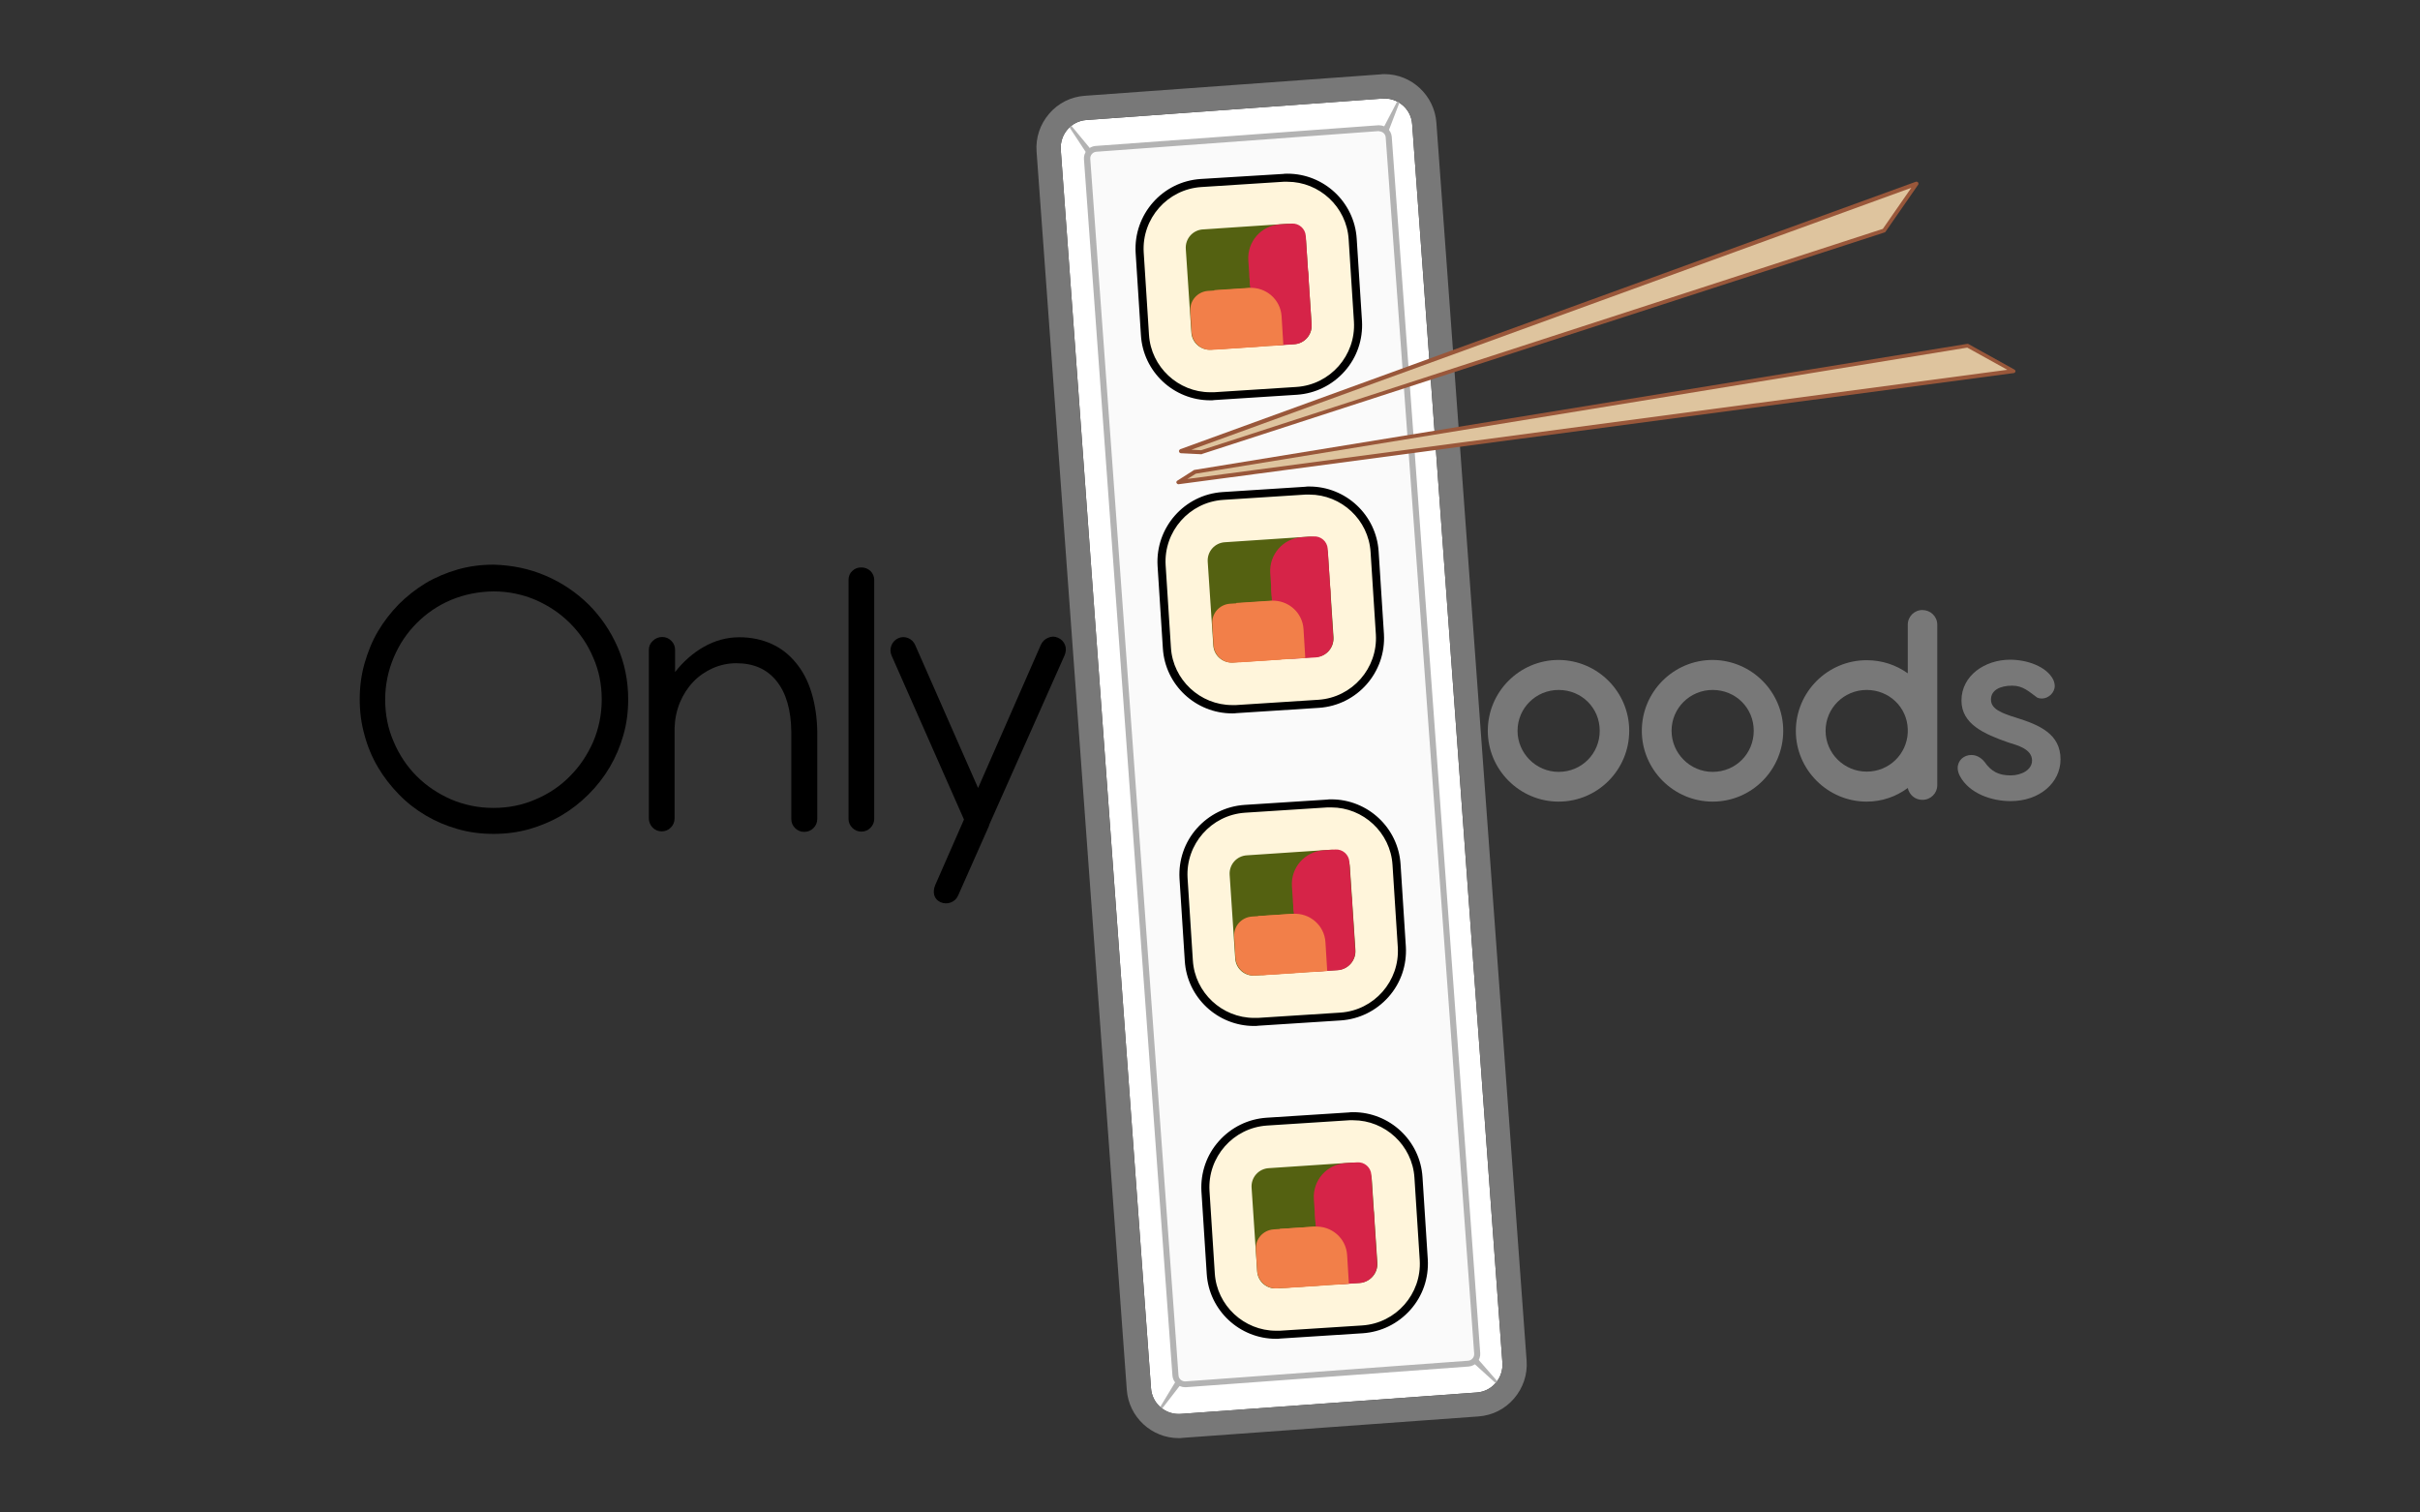 <?xml version="1.0" encoding="utf-8"?>
<!-- Generator: Adobe Illustrator 26.4.1, SVG Export Plug-In . SVG Version: 6.00 Build 0)  -->
<svg version="1.1" id="Layer_1" xmlns="http://www.w3.org/2000/svg" xmlns:xlink="http://www.w3.org/1999/xlink" x="0px" y="0px"
	 viewBox="0 0 960 600" style="enable-background:new 0 0 960 600;" xml:space="preserve">
<rect x="0" y="0" width="960" height="600" fill="#333333" stroke="none"/>
<style type="text/css">
	.st0{fill:#FFFFFF;}
	.st1{fill:#B3B3B3;}
	.st2{fill:#787878;}
	.st3{fill:#FAFAFA;}
	.st4{fill:#FFF5DB;}
	.st5{fill:#546111;}
	.st6{fill:#F27F49;}
	.st7{fill:#D62448;}
	.st8{fill:#DEC49E;}
	.st9{fill:#99573A;}
</style>
<g>
	<g>
		<g>
			<path d="M216.5,228.4c6.5,2.8,12.1,6.6,17,11.4c4.8,4.8,8.7,10.5,11.5,16.9c2.8,6.4,4.2,13.4,4.2,20.7c0,4.9-0.6,9.7-1.9,14.2
				c-1.3,4.6-3.1,8.8-5.4,12.7c-2.3,3.9-5.1,7.5-8.4,10.8c-3.3,3.3-6.9,6.1-10.8,8.4c-3.9,2.3-8.2,4.1-12.7,5.4
				c-4.6,1.3-9.3,1.9-14.2,1.9c-4.9,0-9.7-0.6-14.2-1.9c-4.6-1.3-8.8-3.1-12.7-5.4c-3.9-2.3-7.5-5.1-10.7-8.4
				c-3.2-3.3-6-6.9-8.3-10.8c-2.3-3.9-4.1-8.2-5.3-12.7c-1.3-4.6-1.9-9.3-1.9-14.2c0-4.9,0.6-9.6,1.9-14.2c1.3-4.5,3-8.8,5.3-12.7
				c2.3-3.9,5.1-7.5,8.3-10.8c3.2-3.2,6.8-6,10.7-8.4c3.9-2.3,8.2-4.1,12.7-5.4c4.6-1.3,9.3-1.9,14.2-1.9
				C203.1,224.2,210,225.6,216.5,228.4z M178.9,238c-5.2,2.2-9.7,5.3-13.6,9.2c-3.9,3.9-6.9,8.4-9.1,13.6
				c-2.2,5.2-3.4,10.8-3.4,16.7c0,6,1.1,11.6,3.4,16.8c2.2,5.2,5.3,9.8,9.1,13.6c3.9,3.9,8.4,6.9,13.6,9.2
				c5.2,2.2,10.8,3.4,16.8,3.4c6,0,11.5-1.1,16.8-3.4c5.2-2.2,9.8-5.3,13.6-9.2c3.9-3.9,6.9-8.4,9.2-13.6c2.2-5.2,3.4-10.8,3.4-16.8
				c0-6-1.1-11.5-3.4-16.7c-2.2-5.2-5.3-9.7-9.2-13.6c-3.9-3.9-8.4-6.9-13.6-9.2c-5.2-2.2-10.8-3.4-16.8-3.4
				C189.8,234.7,184.2,235.8,178.9,238z"/>
		</g>
		<g>
			<path d="M324.2,324.8c0,1.5-0.5,2.7-1.5,3.7c-1,1-2.2,1.5-3.7,1.5c-1.4,0-2.6-0.5-3.6-1.5c-1-1-1.5-2.2-1.5-3.7v-34.2v-0.4
				c-0.1-8.7-2.1-15.4-5.9-20.1c-3.8-4.7-9.1-7-15.9-7c-3.3,0-6.5,0.7-9.4,2c-2.9,1.3-5.5,3.1-7.7,5.4c-2.2,2.3-4,5.1-5.3,8.2
				c-1.3,3.2-2,6.6-2.1,10.2v35.7c0,1.5-0.5,2.7-1.5,3.7c-1,1-2.2,1.5-3.6,1.5c-1.4,0-2.6-0.5-3.6-1.5c-1-1-1.5-2.3-1.5-3.7v-66.8
				c0-1.4,0.5-2.6,1.6-3.6c1-1,2.3-1.5,3.7-1.5c1.4,0,2.6,0.5,3.6,1.5c1,1,1.5,2.2,1.5,3.6v8.8c3.2-4.1,7-7.5,11.4-10
				c4.4-2.5,9.1-3.8,14.1-3.8c4.7,0,8.9,0.9,12.7,2.6c3.8,1.7,7,4.2,9.7,7.5c2.7,3.2,4.8,7.2,6.2,11.8c1.4,4.6,2.2,9.8,2.3,15.4v0.4
				V324.8z"/>
		</g>
		<g>
			<path d="M346.8,324.8c0,1.4-0.5,2.6-1.5,3.6c-1,1-2.2,1.5-3.6,1.5c-1.4,0-2.6-0.5-3.6-1.5c-1-1-1.5-2.2-1.5-3.6v-94.7
				c0-1.5,0.5-2.7,1.5-3.6c1-1,2.2-1.4,3.6-1.4c1.4,0,2.6,0.5,3.6,1.4c1,1,1.5,2.2,1.5,3.6V324.8z"/>
		</g>
		<g>
			<path d="M388,312.6l24.9-56.8c0.6-1.3,1.6-2.3,2.9-2.8c1.3-0.6,2.6-0.6,3.9,0c1.4,0.6,2.3,1.6,2.8,2.9c0.5,1.3,0.4,2.7-0.2,4.1
				L392.5,327l-0.2,0.7l-12.2,27.5c-0.6,1.4-1.6,2.3-2.9,2.8c-1.3,0.5-2.7,0.5-4.1-0.1c-1.3-0.6-2.1-1.5-2.5-2.8
				c-0.3-1.3-0.2-2.6,0.4-4l11.4-26l-28.7-65c-0.6-1.4-0.6-2.7-0.1-4c0.5-1.3,1.4-2.3,2.7-2.9c1.3-0.6,2.6-0.6,3.9-0.1
				c1.3,0.5,2.3,1.5,2.9,2.9L388,312.6z"/>
		</g>
	</g>
	<g>
		<g>
			<path class="st0" d="M456.6,550.7L420.8,59.4c-0.4-6.1,4.1-11.4,10.2-11.8l117.4-8.5c6.1-0.4,11.4,4.1,11.8,10.2L596,540.6
				c0.4,6.1-4.1,11.4-10.2,11.8l-117.4,8.5C462.3,561.4,457,556.8,456.6,550.7z"/>
		</g>
	</g>
	<g>
		<g>
			<g>
				<polygon class="st1" points="548.5,51.3 558.3,32.5 550.7,52.3 				"/>
			</g>
		</g>
		<g>
			<g>
				<polygon class="st1" points="585.9,538.7 599.7,554.5 584.2,540.4 				"/>
			</g>
		</g>
		<g>
			<g>
				<polygon class="st1" points="468.8,548.7 455.8,565.5 466.8,547.3 				"/>
			</g>
		</g>
		<g>
			<g>
				<polygon class="st1" points="431.3,61.2 419.3,43 433.2,59.8 				"/>
			</g>
		</g>
	</g>
	<g>
		<g>
			<path class="st2" d="M549.2,39c5.7,0,10.6,4.4,11,10.2L596,540.6c0.4,6.1-4.1,11.4-10.2,11.8l-117.4,8.5c-0.3,0-0.5,0-0.8,0
				c-5.7,0-10.6-4.4-11-10.2L420.8,59.4c-0.4-6.1,4.1-11.4,10.2-11.8l117.4-8.5C548.7,39.1,549,39,549.2,39 M549.2,29.4L549.2,29.4
				c-0.5,0-1,0-1.5,0.1L430.3,38c-5.5,0.4-10.5,2.9-14.1,7.1c-3.6,4.2-5.4,9.5-5,15L447,551.4c0.8,10.7,9.8,19.1,20.6,19.1
				c0.5,0,1,0,1.5-0.1l117.4-8.5c5.5-0.4,10.5-2.9,14.1-7.1c3.6-4.2,5.4-9.5,5-15L569.8,48.6C569,37.9,560,29.4,549.2,29.4
				L549.2,29.4z"/>
		</g>
	</g>
	<g>
		<g>
			<g>
				<path class="st3" d="M470.2,549.1c-2,0-3.6-1.5-3.8-3.5L431.3,63.1c-0.2-2.1,1.4-3.9,3.5-4l112.1-8.2c0.1,0,0.2,0,0.3,0
					c2,0,3.6,1.5,3.8,3.5L586,536.9c0.2,2.1-1.4,3.9-3.5,4l-112.1,8.2C470.4,549.1,470.3,549.1,470.2,549.1z"/>
			</g>
		</g>
		<g>
			<g>
				<path class="st1" d="M547.1,52.1c1.3,0,2.5,1,2.6,2.4L584.8,537c0.1,1.4-1,2.7-2.4,2.8l-112.1,8.2c-0.1,0-0.1,0-0.2,0
					c-1.3,0-2.5-1-2.6-2.4L432.5,63c-0.1-1.4,1-2.7,2.4-2.8l112.1-8.2C547,52.1,547.1,52.1,547.1,52.1 M547.1,49.7
					c-0.1,0-0.2,0-0.4,0l-112.1,8.2c-1.3,0.1-2.5,0.7-3.4,1.7c-0.9,1-1.3,2.3-1.2,3.6l35.1,482.5c0.2,2.6,2.4,4.6,5,4.6
					c0.1,0,0.2,0,0.4,0l112.1-8.2c2.7-0.2,4.8-2.6,4.6-5.3L552.1,54.3C551.9,51.7,549.7,49.7,547.1,49.7L547.1,49.7z"/>
			</g>
		</g>
	</g>
	<g>
		<g>
			<g>
				<g>
					<g>
						<path class="st4" d="M506.1,529.5c-13.7,0-25.1-10.7-25.9-24.3l-2.1-32.7c-0.4-6.9,1.9-13.6,6.5-18.8
							c4.6-5.2,10.9-8.3,17.8-8.8l32.7-2.1c0.5,0,1.1-0.1,1.6-0.1c13.7,0,25.1,10.7,25.9,24.3l2.1,32.7c0.4,6.9-1.9,13.6-6.5,18.8
							c-4.6,5.2-10.9,8.3-17.8,8.8l-32.7,2.1C507.2,529.5,506.6,529.5,506.1,529.5z"/>
					</g>
				</g>
				<g>
					<g>
						<path d="M536.8,444.4c12.7,0,23.5,10,24.3,22.8l2.1,32.7c0.8,13.4-9.4,25-22.8,25.9l-32.7,2.1c-0.5,0-1,0-1.5,0
							c-12.7,0-23.5-10-24.3-22.8l-2.1-32.7c-0.8-13.4,9.4-25,22.8-25.9l32.7-2.1C535.7,444.4,536.3,444.4,536.8,444.4 M536.8,441.2
							L536.8,441.2c-0.6,0-1.2,0-1.7,0.1l-32.7,2.1c-7.3,0.5-14,3.8-18.9,9.3c-4.9,5.5-7.3,12.6-6.9,19.9l2.1,32.7
							c0.9,14.5,13,25.8,27.5,25.8c0.6,0,1.2,0,1.7-0.1l32.7-2.1c7.3-0.5,14-3.8,18.9-9.3c4.9-5.5,7.3-12.6,6.9-19.9l-2.1-32.7
							C563.4,452.5,551.3,441.2,536.8,441.2L536.8,441.2z"/>
					</g>
				</g>
			</g>
			<g>
				<g>
					<g>
						<path class="st5" d="M539.5,508.9l-33,2.2c-4.1,0.3-7.6-2.8-7.8-6.9l-2.2-33c-0.3-4.1,2.8-7.6,6.9-7.8l33-2.2
							c4.1-0.3,7.6,2.8,7.8,6.9l2.2,33C546.6,505.1,543.5,508.6,539.5,508.9z"/>
					</g>
				</g>
				<g>
					<g>
						<path class="st6" d="M524.7,509.9l-18,1.2c-4.2,0.3-7.7-2.9-8-7l-0.5-8.4c-0.3-4.2,2.9-7.7,7-8l18-1.2c4.2-0.3,7.7,2.9,8,7
							l0.5,8.4C532.1,506.1,528.9,509.7,524.7,509.9z"/>
					</g>
				</g>
				<g>
					<g>
						<path class="st7" d="M539.3,509l-8.3,0.5c-4.2,0.3-7.7-2.9-8-7l-1.3-20c-0.3-4.2,2.9-7.7,7-8l8.3-0.5c4.2-0.3,7.7,2.9,8,7
							l1.3,20C546.6,505.1,543.4,508.7,539.3,509z"/>
					</g>
				</g>
				<g>
					<g>
						<path class="st7" d="M540.2,488.8l-12.8,0.8c-2.9,0.2-5.4-2-5.6-4.9l-0.6-9c-0.5-7.4,5.1-13.8,12.5-14.3l4.7-0.3
							c2.9-0.2,5.4,2,5.6,4.9l1.1,17.1C545.3,486.1,543.1,488.6,540.2,488.8z"/>
					</g>
				</g>
				<g>
					<g>
						<path class="st6" d="M535.1,509.3l-25.9,1.7l-1.5-23.5l13.8-0.9c6.7-0.4,12.5,4.6,12.9,11.3L535.1,509.3z"/>
					</g>
				</g>
			</g>
		</g>
		<g>
			<g>
				<g>
					<g>
						<path class="st4" d="M497.4,405.4c-13.7,0-25.1-10.7-25.9-24.3l-2.1-32.7c-0.4-6.9,1.9-13.6,6.5-18.8
							c4.6-5.2,10.9-8.3,17.8-8.8l32.7-2.1c0.5,0,1.1-0.1,1.6-0.1c13.7,0,25.1,10.7,25.9,24.3l2.1,32.7c0.4,6.9-1.9,13.6-6.5,18.8
							c-4.6,5.2-10.9,8.3-17.8,8.8l-32.7,2.1C498.5,405.4,498,405.4,497.4,405.4z"/>
					</g>
				</g>
				<g>
					<g>
						<path d="M528.1,320.3c12.7,0,23.5,10,24.3,22.8l2.1,32.7c0.8,13.4-9.4,25-22.8,25.9l-32.7,2.1c-0.5,0-1,0-1.5,0
							c-12.7,0-23.5-10-24.3-22.8l-2.1-32.7c-0.8-13.4,9.4-25,22.8-25.9l32.7-2.1C527.1,320.3,527.6,320.3,528.1,320.3 M528.1,317.1
							L528.1,317.1c-0.6,0-1.2,0-1.7,0.1l-32.7,2.1c-7.3,0.5-14,3.8-18.9,9.3c-4.9,5.5-7.3,12.6-6.9,19.9l2.1,32.7
							c0.9,14.5,13,25.8,27.5,25.8c0.6,0,1.2,0,1.7-0.1l32.7-2.1c7.3-0.5,14-3.8,18.9-9.3c4.9-5.5,7.3-12.6,6.9-19.9l-2.1-32.7
							C554.7,328.4,542.6,317.1,528.1,317.1L528.1,317.1z"/>
					</g>
				</g>
			</g>
			<g>
				<g>
					<g>
						<path class="st5" d="M530.8,384.8l-33,2.2c-4.1,0.3-7.6-2.8-7.8-6.9l-2.2-33c-0.3-4.1,2.8-7.6,6.9-7.8l33-2.2
							c4.1-0.3,7.6,2.8,7.8,6.9l2.2,33C537.9,381,534.8,384.5,530.8,384.8z"/>
					</g>
				</g>
				<g>
					<g>
						<path class="st6" d="M516.1,385.8l-18,1.2c-4.2,0.3-7.7-2.9-8-7l-0.5-8.4c-0.3-4.2,2.9-7.7,7-8l18-1.2c4.2-0.3,7.7,2.9,8,7
							l0.5,8.4C523.4,382,520.2,385.6,516.1,385.8z"/>
					</g>
				</g>
				<g>
					<g>
						<path class="st7" d="M530.6,384.9l-8.3,0.5c-4.2,0.3-7.7-2.9-8-7l-1.3-20c-0.3-4.2,2.9-7.7,7-8l8.3-0.5c4.2-0.3,7.7,2.9,8,7
							l1.3,20C537.9,381,534.8,384.6,530.6,384.9z"/>
					</g>
				</g>
				<g>
					<g>
						<path class="st7" d="M531.5,364.7l-12.8,0.8c-2.9,0.2-5.4-2-5.6-4.9l-0.6-9c-0.5-7.4,5.1-13.8,12.5-14.3l4.7-0.3
							c2.9-0.2,5.4,2,5.6,4.9l1.1,17.1C536.7,362,534.5,364.5,531.5,364.7z"/>
					</g>
				</g>
				<g>
					<g>
						<path class="st6" d="M526.5,385.2l-25.9,1.7l-1.5-23.5l13.8-0.9c6.7-0.4,12.5,4.6,12.9,11.3L526.5,385.2z"/>
					</g>
				</g>
			</g>
		</g>
		<g>
			<g>
				<g>
					<g>
						<path class="st4" d="M488.7,281.3c-13.7,0-25.1-10.7-25.9-24.3l-2.1-32.7c-0.4-6.9,1.9-13.6,6.5-18.8
							c4.6-5.2,10.9-8.3,17.8-8.8l32.7-2.1c0.5,0,1.1-0.1,1.6-0.1c13.7,0,25.1,10.7,25.9,24.3l2.1,32.7c0.4,6.9-1.9,13.6-6.5,18.8
							c-4.6,5.2-10.9,8.3-17.8,8.8l-32.7,2.1C489.8,281.3,489.3,281.3,488.7,281.3z"/>
					</g>
				</g>
				<g>
					<g>
						<path d="M519.4,196.2c12.7,0,23.5,10,24.3,22.8l2.1,32.7c0.8,13.4-9.4,25-22.8,25.9l-32.7,2.1c-0.5,0-1,0-1.5,0
							c-12.7,0-23.5-10-24.3-22.8l-2.1-32.7c-0.8-13.4,9.4-25,22.8-25.9l32.7-2.1C518.4,196.2,518.9,196.2,519.4,196.2 M519.4,193
							L519.4,193c-0.6,0-1.2,0-1.7,0.1l-32.7,2.1c-15.2,1-26.7,14.1-25.8,29.3l2.1,32.7c0.9,14.5,13,25.8,27.5,25.8
							c0.6,0,1.2,0,1.7-0.1l32.7-2.1c15.2-1,26.7-14.1,25.8-29.3l-2.1-32.7C546,204.3,533.9,193,519.4,193L519.4,193z"/>
					</g>
				</g>
			</g>
			<g>
				<g>
					<g>
						<path class="st5" d="M522.1,260.6l-33,2.2c-4.1,0.3-7.6-2.8-7.8-6.9l-2.2-33c-0.3-4.1,2.8-7.6,6.9-7.8l33-2.2
							c4.1-0.3,7.6,2.8,7.8,6.9l2.2,33C529.2,256.9,526.2,260.4,522.1,260.6z"/>
					</g>
				</g>
				<g>
					<g>
						<path class="st6" d="M507.4,261.7l-18,1.2c-4.2,0.3-7.7-2.9-8-7l-0.5-8.4c-0.3-4.2,2.9-7.7,7-8l18-1.2c4.2-0.3,7.7,2.9,8,7
							l0.5,8.4C514.7,257.9,511.6,261.4,507.4,261.7z"/>
					</g>
				</g>
				<g>
					<g>
						<path class="st7" d="M521.9,260.8l-8.3,0.5c-4.2,0.3-7.7-2.9-8-7l-1.3-20c-0.3-4.2,2.9-7.7,7-8l8.3-0.5c4.2-0.3,7.7,2.9,8,7
							l1.3,20C529.2,256.9,526.1,260.5,521.9,260.8z"/>
					</g>
				</g>
				<g>
					<g>
						<path class="st7" d="M522.9,240.5l-12.8,0.8c-2.9,0.2-5.4-2-5.6-4.9l-0.6-9c-0.5-7.4,5.1-13.8,12.5-14.3l4.7-0.3
							c2.9-0.2,5.4,2,5.6,4.9l1.1,17.1C528,237.8,525.8,240.4,522.9,240.5z"/>
					</g>
				</g>
				<g>
					<g>
						<path class="st6" d="M517.8,261l-25.9,1.7l-1.5-23.5l13.8-0.9c6.7-0.4,12.5,4.6,12.9,11.3L517.8,261z"/>
					</g>
				</g>
			</g>
		</g>
		<g>
			<g>
				<g>
					<g>
						<path class="st4" d="M480.1,157.2c-13.7,0-25.1-10.7-25.9-24.3l-2.1-32.7c-0.4-6.9,1.9-13.6,6.5-18.8
							c4.6-5.2,10.9-8.3,17.8-8.8l32.7-2.1c0.5,0,1.1-0.1,1.6-0.1c13.7,0,25.1,10.7,25.9,24.3l2.1,32.7c0.4,6.9-1.9,13.6-6.5,18.8
							c-4.6,5.2-10.9,8.3-17.8,8.8l-32.7,2.1C481.1,157.2,480.6,157.2,480.1,157.2z"/>
					</g>
				</g>
				<g>
					<g>
						<path d="M510.7,72.1c12.7,0,23.5,10,24.3,22.8l2.1,32.7c0.8,13.4-9.4,25-22.8,25.9l-32.7,2.1c-0.5,0-1,0-1.5,0
							c-12.7,0-23.5-10-24.3-22.8l-2.1-32.7c-0.8-13.4,9.4-25,22.8-25.9l32.7-2.1C509.7,72.1,510.2,72.1,510.7,72.1 M510.7,68.9
							L510.7,68.9c-0.6,0-1.2,0-1.7,0.1L476.3,71c-15.2,1-26.7,14.1-25.8,29.3l2.1,32.7c0.9,14.5,13,25.8,27.5,25.8
							c0.6,0,1.2,0,1.7-0.1l32.7-2.1c7.3-0.5,14-3.8,18.9-9.3c4.9-5.5,7.3-12.6,6.9-19.9l-2.1-32.7
							C537.3,80.2,525.2,68.9,510.7,68.9L510.7,68.9z"/>
					</g>
				</g>
			</g>
			<g>
				<g>
					<g>
						<path class="st5" d="M513.4,136.5l-33,2.2c-4.1,0.3-7.6-2.8-7.8-6.9l-2.2-33c-0.3-4.1,2.8-7.6,6.9-7.8l33-2.2
							c4.1-0.3,7.6,2.8,7.8,6.9l2.2,33C520.6,132.8,517.5,136.3,513.4,136.5z"/>
					</g>
				</g>
				<g>
					<g>
						<path class="st6" d="M498.7,137.6l-18,1.2c-4.2,0.3-7.7-2.9-8-7l-0.5-8.4c-0.3-4.2,2.9-7.7,7-8l18-1.2c4.2-0.3,7.7,2.9,8,7
							l0.5,8.4C506,133.7,502.9,137.3,498.7,137.6z"/>
					</g>
				</g>
				<g>
					<g>
						<path class="st7" d="M513.3,136.6l-8.3,0.5c-4.2,0.3-7.7-2.9-8-7l-1.3-20c-0.3-4.2,2.9-7.7,7-8l8.3-0.5c4.2-0.3,7.7,2.9,8,7
							l1.3,20C520.6,132.8,517.4,136.4,513.3,136.6z"/>
					</g>
				</g>
				<g>
					<g>
						<path class="st7" d="M514.2,116.4l-12.8,0.8c-2.9,0.2-5.4-2-5.6-4.9l-0.6-9c-0.5-7.4,5.1-13.8,12.5-14.3l4.7-0.3
							c2.9-0.2,5.4,2,5.6,4.9l1.1,17.1C519.3,113.7,517.1,116.2,514.2,116.4z"/>
					</g>
				</g>
				<g>
					<g>
						<path class="st6" d="M509.1,136.9l-25.9,1.7l-1.5-23.5l13.8-0.9c6.7-0.4,12.5,4.6,12.9,11.3L509.1,136.9z"/>
					</g>
				</g>
			</g>
		</g>
	</g>
	<g>
		<g>
			<path class="st2" d="M646.3,289.9c0,15.5-12.5,28.1-28,28.1c-15.4,0-28.1-12.6-28.1-28.1s12.6-28.1,28.1-28.1
				C633.8,261.9,646.3,274.5,646.3,289.9z M634.6,289.9c0-9.1-7.2-16.2-16.3-16.2c-9,0-16.3,7.2-16.3,16.2c0,8.9,7.3,16.3,16.3,16.3
				C627.5,306.2,634.6,298.9,634.6,289.9z"/>
		</g>
		<g>
			<path class="st2" d="M707.4,289.9c0,15.5-12.5,28.1-28,28.1c-15.4,0-28.1-12.6-28.1-28.1s12.6-28.1,28.1-28.1
				C694.9,261.9,707.4,274.5,707.4,289.9z M695.7,289.9c0-9.1-7.2-16.2-16.3-16.2c-9,0-16.3,7.2-16.3,16.2c0,8.9,7.3,16.3,16.3,16.3
				C688.6,306.2,695.7,298.9,695.7,289.9z"/>
		</g>
		<g>
			<path class="st2" d="M756.8,267.1v-19.3c0-3.2,2.6-5.8,5.8-5.8c3.2,0,5.9,2.5,5.9,5.8v63.7c0,3.2-2.6,5.8-5.9,5.8
				c-2.9,0-5.2-2-5.8-4.7c-4.6,3.4-10.2,5.4-16.3,5.4c-15.4,0-28.1-12.6-28.1-28c0-15.5,12.6-28.1,28.1-28.1
				C746.6,261.9,752.2,263.8,756.8,267.1z M740.5,273.7c-9,0-16.3,7.2-16.3,16.2c0,8.9,7.3,16.2,16.3,16.2c8.9,0,15.9-6.9,16.3-15.5
				v-1.4C756.5,280.5,749.4,273.7,740.5,273.7z"/>
		</g>
		<g>
			<path class="st2" d="M797.6,307.6c4.3,0,8.5-2.2,8.5-5.9c0-4.5-5.6-6-9.5-7.2c-9.4-3.3-18.5-7.2-18.5-16.6
				c0-9.9,9.3-16.2,19.3-16.2c6.6,0,14.4,2.6,17.1,7.9c0.4,0.9,0.6,1.8,0.6,2.5c0,2.7-2.5,5-5.1,5c-0.6,0-1.3-0.1-1.9-0.4
				c-3.3-2.4-5.6-4.7-9.9-4.7c-4.8,0-8.4,1.8-8.4,5.5c0,3.8,4.2,5.4,10,7.2c9.3,2.9,17.6,6.5,17.6,16.5c0,9.4-8.4,16.6-19.8,16.6
				c-7.4,0-16.3-2.9-20.1-9.9c-0.6-1.2-0.9-2.2-0.9-3.2c0-3.1,2.5-5.2,5.4-5.2c1.8,0,3.7,0.8,5.3,2.8
				C789.9,306,792.8,307.6,797.6,307.6z"/>
		</g>
	</g>
	<g>
		<g>
			<polygon class="st8" points="760.3,72.8 468.5,179 476.6,179.4 747.4,91.4 			"/>
			<path class="st9" d="M476.6,180.2C476.6,180.2,476.6,180.2,476.6,180.2l-8.1-0.4c-0.4,0-0.7-0.3-0.8-0.7
				c-0.1-0.4,0.2-0.7,0.5-0.9L760,72.1c0.3-0.1,0.7,0,0.9,0.3c0.2,0.3,0.2,0.7,0,0.9l-12.9,18.6c-0.1,0.1-0.2,0.3-0.4,0.3
				l-270.8,87.9C476.8,180.2,476.7,180.2,476.6,180.2z M472.6,178.4l3.9,0.2l270.4-87.8l11.3-16.3L472.6,178.4z"/>
		</g>
	</g>
	<g>
		<g>
			<polygon class="st8" points="798.8,147.2 467.5,191.3 474.1,187.2 780.6,137.2 			"/>
			<path class="st9" d="M467.5,192.1c-0.3,0-0.6-0.2-0.8-0.5c-0.1-0.4,0-0.7,0.3-0.9l6.6-4.2c0.1-0.1,0.2-0.1,0.3-0.1l306.5-50
				c0.2,0,0.4,0,0.5,0.1l18.2,10.1c0.3,0.2,0.5,0.5,0.4,0.8c-0.1,0.3-0.3,0.6-0.7,0.6l-331.3,44.1
				C467.6,192.1,467.5,192.1,467.5,192.1z M474.4,187.9l-3.4,2.1l325.3-43.3l-15.9-8.8L474.4,187.9z"/>
		</g>
	</g>
</g>
</svg>

